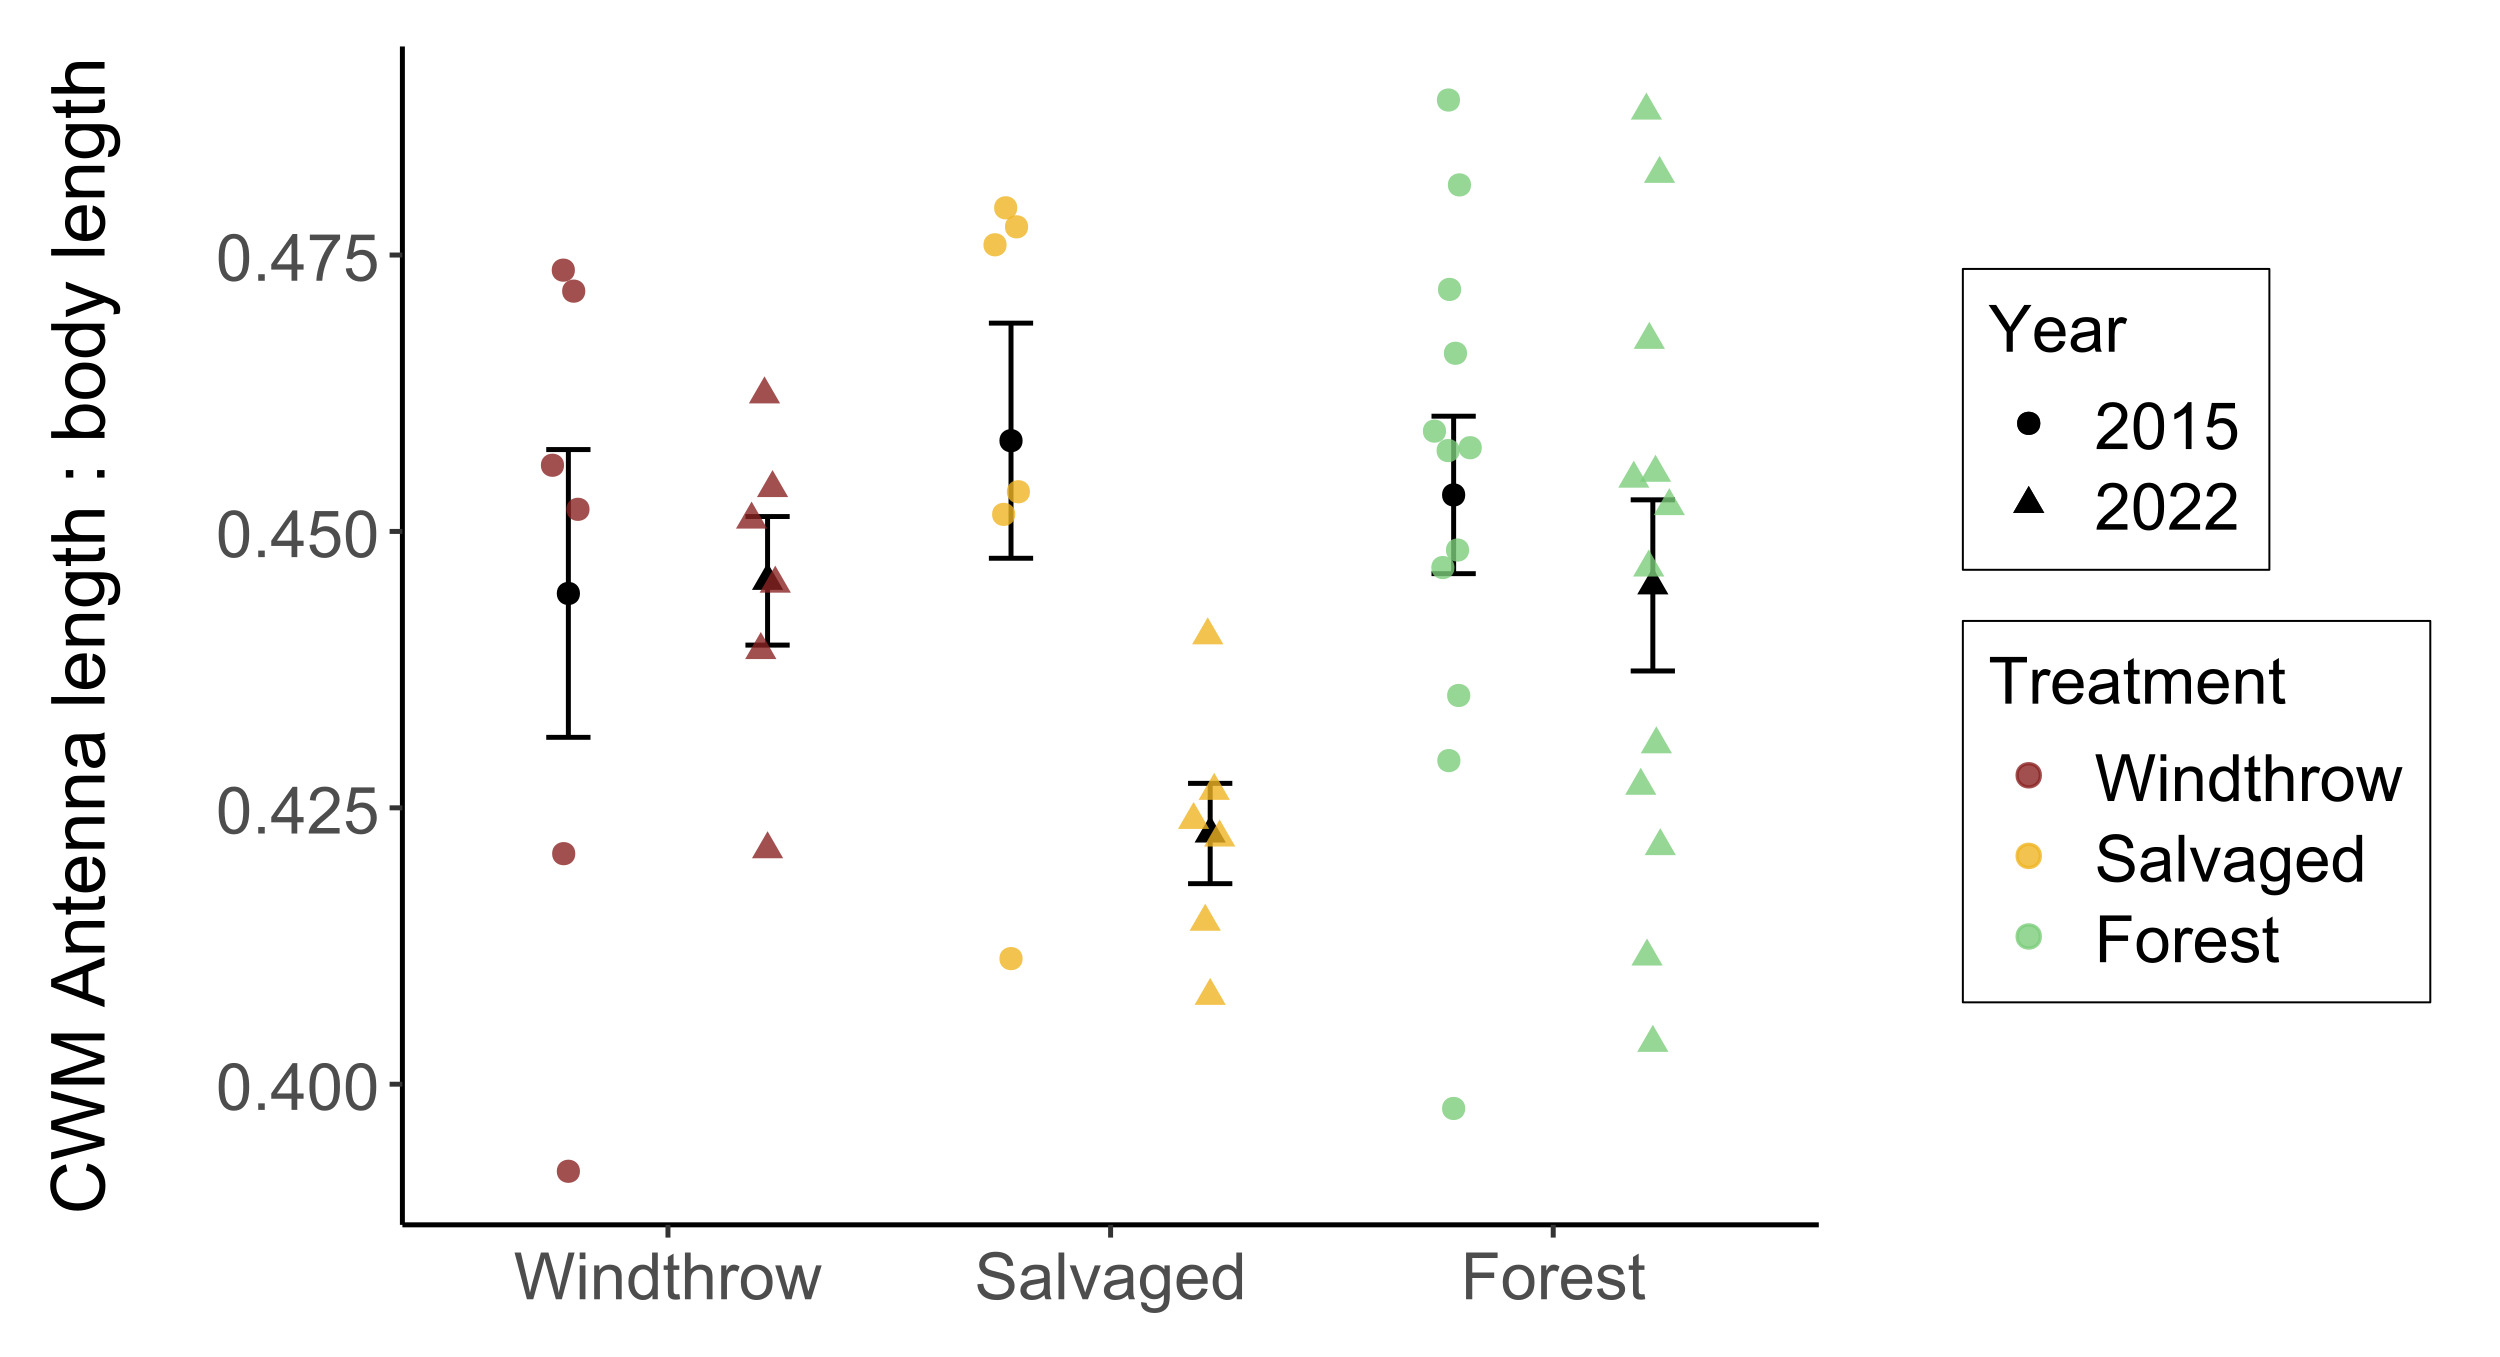 <?xml version="1.0" encoding="UTF-8"?>
<svg xmlns="http://www.w3.org/2000/svg" xmlns:xlink="http://www.w3.org/1999/xlink" width="536" height="291" viewBox="0 0 536 291">
<defs>
<g>
<g id="glyph-0-0">
<path d="M 0.582 -4.941 C 0.582 -6.129 0.703 -7.082 0.945 -7.805 C 1.191 -8.527 1.555 -9.082 2.035 -9.477 C 2.516 -9.867 3.121 -10.062 3.848 -10.062 C 4.387 -10.062 4.859 -9.953 5.266 -9.738 C 5.668 -9.52 6.004 -9.211 6.27 -8.801 C 6.531 -8.395 6.738 -7.898 6.891 -7.312 C 7.039 -6.727 7.117 -5.938 7.117 -4.941 C 7.117 -3.766 6.996 -2.816 6.754 -2.094 C 6.512 -1.371 6.152 -0.816 5.672 -0.422 C 5.191 -0.027 4.582 0.172 3.848 0.172 C 2.883 0.172 2.125 -0.176 1.57 -0.867 C 0.91 -1.703 0.582 -3.059 0.582 -4.941 M 1.844 -4.941 C 1.844 -3.297 2.039 -2.203 2.422 -1.656 C 2.809 -1.113 3.285 -0.84 3.848 -0.84 C 4.414 -0.84 4.891 -1.113 5.273 -1.66 C 5.66 -2.207 5.852 -3.301 5.852 -4.941 C 5.852 -6.594 5.66 -7.688 5.273 -8.23 C 4.891 -8.773 4.41 -9.043 3.836 -9.043 C 3.27 -9.043 2.82 -8.805 2.48 -8.328 C 2.059 -7.715 1.844 -6.586 1.844 -4.941 Z M 1.844 -4.941 "/>
</g>
<g id="glyph-0-1">
<path d="M 1.273 0 L 1.273 -1.402 L 2.672 -1.402 L 2.672 0 Z M 1.273 0 "/>
</g>
<g id="glyph-0-2">
<path d="M 4.523 0 L 4.523 -2.398 L 0.18 -2.398 L 0.18 -3.527 L 4.75 -10.023 L 5.758 -10.023 L 5.758 -3.527 L 7.109 -3.527 L 7.109 -2.398 L 5.758 -2.398 L 5.758 0 L 4.523 0 M 4.523 -3.527 L 4.523 -8.047 L 1.387 -3.527 Z M 4.523 -3.527 "/>
</g>
<g id="glyph-0-3">
<path d="M 7.047 -1.184 L 7.047 0 L 0.422 0 C 0.414 -0.297 0.461 -0.582 0.566 -0.855 C 0.734 -1.305 1.008 -1.75 1.379 -2.188 C 1.75 -2.625 2.285 -3.133 2.988 -3.703 C 4.078 -4.598 4.812 -5.305 5.195 -5.828 C 5.578 -6.348 5.77 -6.844 5.77 -7.309 C 5.77 -7.797 5.594 -8.207 5.246 -8.543 C 4.898 -8.875 4.445 -9.043 3.883 -9.043 C 3.289 -9.043 2.816 -8.867 2.461 -8.512 C 2.105 -8.156 1.926 -7.664 1.922 -7.035 L 0.656 -7.164 C 0.742 -8.109 1.07 -8.828 1.633 -9.32 C 2.199 -9.816 2.957 -10.062 3.91 -10.062 C 4.871 -10.062 5.633 -9.797 6.195 -9.262 C 6.754 -8.73 7.035 -8.07 7.035 -7.281 C 7.035 -6.879 6.953 -6.484 6.789 -6.098 C 6.625 -5.711 6.352 -5.301 5.973 -4.875 C 5.59 -4.445 4.957 -3.859 4.074 -3.109 C 3.336 -2.492 2.863 -2.07 2.652 -1.848 C 2.441 -1.629 2.27 -1.406 2.133 -1.184 Z M 7.047 -1.184 "/>
</g>
<g id="glyph-0-4">
<path d="M 0.582 -2.625 L 1.875 -2.734 C 1.969 -2.105 2.191 -1.633 2.539 -1.316 C 2.887 -1 3.309 -0.84 3.801 -0.84 C 4.395 -0.84 4.895 -1.062 5.305 -1.512 C 5.715 -1.957 5.922 -2.551 5.922 -3.289 C 5.922 -3.988 5.723 -4.543 5.328 -4.949 C 4.934 -5.355 4.418 -5.559 3.781 -5.559 C 3.383 -5.559 3.027 -5.469 2.707 -5.289 C 2.387 -5.109 2.137 -4.875 1.953 -4.586 L 0.801 -4.738 L 1.77 -9.883 L 6.754 -9.883 L 6.754 -8.711 L 2.754 -8.711 L 2.215 -6.016 C 2.816 -6.434 3.449 -6.645 4.109 -6.645 C 4.984 -6.645 5.723 -6.34 6.324 -5.734 C 6.926 -5.129 7.227 -4.352 7.227 -3.398 C 7.227 -2.492 6.961 -1.707 6.434 -1.047 C 5.789 -0.234 4.914 0.172 3.801 0.172 C 2.891 0.172 2.145 -0.086 1.57 -0.594 C 0.992 -1.105 0.664 -1.781 0.582 -2.625 Z M 0.582 -2.625 "/>
</g>
<g id="glyph-0-5">
<path d="M 0.664 -8.711 L 0.664 -9.891 L 7.148 -9.891 L 7.148 -8.934 C 6.512 -8.254 5.879 -7.352 5.254 -6.227 C 4.625 -5.102 4.141 -3.945 3.801 -2.754 C 3.555 -1.918 3.398 -0.996 3.328 0 L 2.062 0 C 2.078 -0.789 2.234 -1.742 2.531 -2.859 C 2.824 -3.973 3.25 -5.051 3.805 -6.086 C 4.359 -7.125 4.945 -8 5.57 -8.711 Z M 0.664 -8.711 "/>
</g>
<g id="glyph-0-6">
<path d="M 2.828 0 L 0.172 -10.023 L 1.531 -10.023 L 3.055 -3.453 C 3.219 -2.766 3.359 -2.082 3.48 -1.402 C 3.734 -2.473 3.887 -3.09 3.93 -3.254 L 5.836 -10.023 L 7.438 -10.023 L 8.875 -4.949 C 9.234 -3.691 9.492 -2.508 9.652 -1.402 C 9.781 -2.035 9.945 -2.762 10.152 -3.582 L 11.723 -10.023 L 13.055 -10.023 L 10.309 0 L 9.031 0 L 6.918 -7.637 C 6.742 -8.273 6.637 -8.664 6.602 -8.812 C 6.5 -8.352 6.402 -7.961 6.309 -7.637 L 4.184 0 Z M 2.828 0 "/>
</g>
<g id="glyph-0-7">
<path d="M 0.93 -8.605 L 0.93 -10.023 L 2.16 -10.023 L 2.16 -8.605 L 0.93 -8.605 M 0.93 0 L 0.93 -7.258 L 2.16 -7.258 L 2.16 0 Z M 0.93 0 "/>
</g>
<g id="glyph-0-8">
<path d="M 0.922 0 L 0.922 -7.258 L 2.031 -7.258 L 2.031 -6.227 C 2.562 -7.023 3.332 -7.422 4.34 -7.422 C 4.777 -7.422 5.18 -7.344 5.547 -7.188 C 5.914 -7.031 6.188 -6.824 6.371 -6.57 C 6.555 -6.312 6.68 -6.012 6.754 -5.66 C 6.801 -5.434 6.82 -5.035 6.82 -4.465 L 6.82 0 L 5.594 0 L 5.594 -4.414 C 5.594 -4.918 5.543 -5.293 5.449 -5.539 C 5.352 -5.789 5.184 -5.988 4.938 -6.137 C 4.695 -6.285 4.41 -6.355 4.082 -6.359 C 3.559 -6.355 3.105 -6.191 2.723 -5.859 C 2.344 -5.527 2.152 -4.895 2.152 -3.965 L 2.152 0 Z M 0.922 0 "/>
</g>
<g id="glyph-0-9">
<path d="M 5.633 0 L 5.633 -0.914 C 5.172 -0.195 4.496 0.164 3.602 0.164 C 3.023 0.164 2.492 0.004 2.008 -0.312 C 1.52 -0.633 1.145 -1.078 0.879 -1.652 C 0.613 -2.223 0.477 -2.879 0.477 -3.625 C 0.477 -4.348 0.598 -5.004 0.84 -5.594 C 1.082 -6.184 1.445 -6.637 1.93 -6.953 C 2.41 -7.266 2.949 -7.422 3.547 -7.422 C 3.984 -7.422 4.375 -7.332 4.719 -7.148 C 5.059 -6.961 5.336 -6.723 5.551 -6.426 L 5.551 -10.023 L 6.773 -10.023 L 6.773 0 L 5.633 0 M 1.742 -3.625 C 1.742 -2.695 1.938 -2 2.332 -1.539 C 2.723 -1.078 3.188 -0.848 3.719 -0.848 C 4.258 -0.848 4.715 -1.066 5.09 -1.508 C 5.465 -1.945 5.652 -2.617 5.652 -3.52 C 5.652 -4.516 5.461 -5.242 5.078 -5.707 C 4.695 -6.172 4.227 -6.406 3.664 -6.406 C 3.117 -6.406 2.66 -6.184 2.293 -5.734 C 1.926 -5.289 1.742 -4.586 1.742 -3.625 Z M 1.742 -3.625 "/>
</g>
<g id="glyph-0-10">
<path d="M 3.609 -1.102 L 3.789 -0.016 C 3.441 0.059 3.133 0.094 2.859 0.094 C 2.41 0.094 2.062 0.023 1.82 -0.117 C 1.57 -0.258 1.398 -0.441 1.297 -0.672 C 1.199 -0.902 1.148 -1.387 1.148 -2.125 L 1.148 -6.305 L 0.246 -6.305 L 0.246 -7.258 L 1.148 -7.258 L 1.148 -9.059 L 2.371 -9.797 L 2.371 -7.258 L 3.609 -7.258 L 3.609 -6.305 L 2.371 -6.305 L 2.371 -2.059 C 2.371 -1.707 2.395 -1.48 2.438 -1.383 C 2.48 -1.281 2.551 -1.199 2.648 -1.141 C 2.746 -1.082 2.887 -1.055 3.07 -1.055 C 3.207 -1.055 3.387 -1.07 3.609 -1.102 Z M 3.609 -1.102 "/>
</g>
<g id="glyph-0-11">
<path d="M 0.922 0 L 0.922 -10.023 L 2.152 -10.023 L 2.152 -6.426 C 2.727 -7.09 3.453 -7.422 4.328 -7.422 C 4.863 -7.422 5.332 -7.316 5.727 -7.105 C 6.125 -6.895 6.41 -6.602 6.578 -6.227 C 6.75 -5.855 6.836 -5.312 6.836 -4.602 L 6.836 0 L 5.605 0 L 5.605 -4.602 C 5.605 -5.215 5.473 -5.664 5.207 -5.945 C 4.938 -6.223 4.562 -6.363 4.074 -6.363 C 3.711 -6.363 3.367 -6.27 3.047 -6.082 C 2.723 -5.891 2.496 -5.637 2.359 -5.312 C 2.223 -4.988 2.152 -4.543 2.152 -3.973 L 2.152 0 Z M 0.922 0 "/>
</g>
<g id="glyph-0-12">
<path d="M 0.91 0 L 0.91 -7.258 L 2.016 -7.258 L 2.016 -6.16 C 2.301 -6.676 2.559 -7.016 2.801 -7.18 C 3.039 -7.344 3.301 -7.422 3.59 -7.422 C 4.004 -7.422 4.426 -7.293 4.852 -7.027 L 4.43 -5.887 C 4.129 -6.062 3.828 -6.152 3.527 -6.152 C 3.258 -6.152 3.016 -6.07 2.805 -5.91 C 2.59 -5.746 2.438 -5.523 2.344 -5.234 C 2.207 -4.797 2.141 -4.32 2.141 -3.801 L 2.141 0 Z M 0.91 0 "/>
</g>
<g id="glyph-0-13">
<path d="M 0.465 -3.629 C 0.465 -4.973 0.84 -5.969 1.586 -6.617 C 2.211 -7.156 2.973 -7.422 3.867 -7.422 C 4.867 -7.422 5.684 -7.098 6.316 -6.441 C 6.949 -5.789 7.266 -4.887 7.266 -3.734 C 7.266 -2.797 7.125 -2.062 6.848 -1.527 C 6.566 -0.992 6.156 -0.578 5.621 -0.281 C 5.086 0.016 4.504 0.164 3.867 0.164 C 2.852 0.164 2.031 -0.16 1.406 -0.812 C 0.777 -1.465 0.465 -2.402 0.465 -3.629 M 1.73 -3.629 C 1.73 -2.699 1.934 -2.004 2.336 -1.543 C 2.742 -1.078 3.254 -0.848 3.867 -0.848 C 4.48 -0.848 4.988 -1.078 5.395 -1.547 C 5.801 -2.008 6 -2.719 6 -3.672 C 6 -4.57 5.797 -5.25 5.391 -5.711 C 4.98 -6.176 4.477 -6.406 3.867 -6.406 C 3.254 -6.406 2.742 -6.176 2.336 -5.715 C 1.934 -5.254 1.73 -4.559 1.73 -3.629 Z M 1.73 -3.629 "/>
</g>
<g id="glyph-0-14">
<path d="M 2.262 0 L 0.039 -7.258 L 1.312 -7.258 L 2.469 -3.07 L 2.898 -1.512 C 2.918 -1.59 3.043 -2.086 3.273 -3.008 L 4.43 -7.258 L 5.695 -7.258 L 6.781 -3.047 L 7.145 -1.66 L 7.562 -3.062 L 8.805 -7.258 L 10 -7.258 L 7.73 0 L 6.453 0 L 5.297 -4.348 L 5.016 -5.586 L 3.547 0 Z M 2.262 0 "/>
</g>
<g id="glyph-0-15">
<path d="M 0.629 -3.219 L 1.879 -3.328 C 1.938 -2.828 2.078 -2.418 2.293 -2.094 C 2.512 -1.773 2.848 -1.516 3.301 -1.316 C 3.758 -1.117 4.27 -1.02 4.84 -1.02 C 5.344 -1.02 5.793 -1.094 6.18 -1.242 C 6.566 -1.395 6.855 -1.602 7.043 -1.863 C 7.234 -2.125 7.328 -2.41 7.328 -2.719 C 7.328 -3.035 7.238 -3.309 7.055 -3.543 C 6.871 -3.777 6.57 -3.977 6.152 -4.137 C 5.883 -4.242 5.289 -4.402 4.367 -4.625 C 3.449 -4.844 2.805 -5.055 2.434 -5.25 C 1.953 -5.5 1.598 -5.812 1.363 -6.184 C 1.129 -6.555 1.012 -6.969 1.012 -7.43 C 1.012 -7.938 1.156 -8.41 1.441 -8.848 C 1.73 -9.289 2.148 -9.621 2.699 -9.852 C 3.25 -10.078 3.863 -10.191 4.539 -10.191 C 5.281 -10.191 5.938 -10.074 6.504 -9.832 C 7.07 -9.594 7.508 -9.242 7.812 -8.777 C 8.117 -8.312 8.281 -7.785 8.305 -7.199 L 7.035 -7.102 C 6.965 -7.734 6.734 -8.215 6.34 -8.539 C 5.945 -8.863 5.363 -9.023 4.594 -9.023 C 3.793 -9.023 3.207 -8.875 2.84 -8.582 C 2.473 -8.289 2.289 -7.934 2.289 -7.52 C 2.289 -7.16 2.422 -6.863 2.68 -6.633 C 2.934 -6.398 3.602 -6.16 4.68 -5.918 C 5.758 -5.672 6.496 -5.461 6.898 -5.277 C 7.48 -5.008 7.91 -4.668 8.188 -4.254 C 8.469 -3.844 8.605 -3.367 8.605 -2.828 C 8.605 -2.297 8.453 -1.793 8.148 -1.324 C 7.844 -0.852 7.406 -0.484 6.832 -0.223 C 6.262 0.039 5.617 0.172 4.902 0.172 C 3.996 0.172 3.234 0.039 2.621 -0.227 C 2.008 -0.488 1.527 -0.887 1.18 -1.418 C 0.832 -1.949 0.648 -2.551 0.629 -3.219 Z M 0.629 -3.219 "/>
</g>
<g id="glyph-0-16">
<path d="M 5.66 -0.895 C 5.203 -0.508 4.766 -0.234 4.344 -0.074 C 3.922 0.086 3.469 0.164 2.988 0.164 C 2.191 0.164 1.578 -0.031 1.148 -0.422 C 0.719 -0.809 0.508 -1.309 0.508 -1.914 C 0.508 -2.27 0.586 -2.594 0.75 -2.887 C 0.91 -3.184 1.121 -3.418 1.383 -3.594 C 1.645 -3.773 1.941 -3.906 2.27 -4 C 2.512 -4.062 2.875 -4.125 3.363 -4.184 C 4.355 -4.301 5.09 -4.445 5.559 -4.609 C 5.562 -4.777 5.562 -4.883 5.562 -4.93 C 5.562 -5.43 5.449 -5.781 5.215 -5.988 C 4.902 -6.266 4.434 -6.406 3.812 -6.406 C 3.234 -6.406 2.809 -6.305 2.531 -6.102 C 2.258 -5.898 2.055 -5.539 1.922 -5.023 L 0.719 -5.188 C 0.828 -5.703 1.008 -6.121 1.258 -6.438 C 1.508 -6.754 1.871 -6.996 2.344 -7.168 C 2.82 -7.34 3.367 -7.422 3.992 -7.422 C 4.613 -7.422 5.117 -7.352 5.504 -7.203 C 5.891 -7.059 6.176 -6.875 6.359 -6.656 C 6.539 -6.434 6.668 -6.156 6.742 -5.816 C 6.781 -5.609 6.801 -5.23 6.801 -4.684 L 6.801 -3.043 C 6.801 -1.898 6.828 -1.176 6.879 -0.871 C 6.934 -0.57 7.035 -0.277 7.191 0 L 5.906 0 C 5.777 -0.254 5.695 -0.555 5.66 -0.895 M 5.559 -3.645 C 5.109 -3.461 4.441 -3.305 3.547 -3.18 C 3.043 -3.105 2.684 -3.023 2.477 -2.934 C 2.266 -2.84 2.102 -2.707 1.988 -2.531 C 1.875 -2.355 1.82 -2.164 1.82 -1.949 C 1.82 -1.621 1.941 -1.348 2.191 -1.129 C 2.438 -0.91 2.805 -0.801 3.281 -0.801 C 3.754 -0.801 4.176 -0.902 4.547 -1.109 C 4.914 -1.316 5.188 -1.602 5.359 -1.961 C 5.492 -2.238 5.559 -2.648 5.559 -3.191 Z M 5.559 -3.645 "/>
</g>
<g id="glyph-0-17">
<path d="M 0.895 0 L 0.895 -10.023 L 2.125 -10.023 L 2.125 0 Z M 0.895 0 "/>
</g>
<g id="glyph-0-18">
<path d="M 2.938 0 L 0.18 -7.258 L 1.477 -7.258 L 3.035 -2.914 C 3.203 -2.441 3.359 -1.953 3.5 -1.449 C 3.609 -1.832 3.762 -2.293 3.957 -2.828 L 5.57 -7.258 L 6.836 -7.258 L 4.086 0 Z M 2.938 0 "/>
</g>
<g id="glyph-0-19">
<path d="M 0.695 0.602 L 1.895 0.781 C 1.945 1.148 2.082 1.418 2.312 1.586 C 2.617 1.812 3.031 1.93 3.562 1.93 C 4.133 1.93 4.57 1.812 4.883 1.586 C 5.191 1.359 5.398 1.039 5.508 0.629 C 5.574 0.379 5.602 -0.148 5.598 -0.949 C 5.062 -0.316 4.391 0 3.59 0 C 2.59 0 1.82 -0.359 1.273 -1.078 C 0.727 -1.801 0.453 -2.664 0.453 -3.672 C 0.453 -4.363 0.578 -5.004 0.828 -5.59 C 1.078 -6.176 1.441 -6.625 1.918 -6.945 C 2.395 -7.266 2.953 -7.422 3.594 -7.422 C 4.453 -7.422 5.16 -7.078 5.715 -6.383 L 5.715 -7.258 L 6.852 -7.258 L 6.852 -0.984 C 6.848 0.145 6.734 0.945 6.504 1.418 C 6.273 1.891 5.91 2.262 5.41 2.535 C 4.91 2.809 4.297 2.945 3.57 2.945 C 2.703 2.945 2.004 2.75 1.469 2.363 C 0.938 1.973 0.68 1.387 0.695 0.602 M 1.715 -3.758 C 1.715 -2.809 1.906 -2.113 2.281 -1.676 C 2.66 -1.238 3.137 -1.02 3.703 -1.02 C 4.27 -1.02 4.742 -1.234 5.125 -1.672 C 5.508 -2.105 5.699 -2.789 5.703 -3.719 C 5.699 -4.609 5.504 -5.277 5.109 -5.727 C 4.715 -6.18 4.242 -6.406 3.684 -6.406 C 3.137 -6.406 2.672 -6.184 2.289 -5.738 C 1.906 -5.293 1.715 -4.633 1.715 -3.758 Z M 1.715 -3.758 "/>
</g>
<g id="glyph-0-20">
<path d="M 5.891 -2.336 L 7.164 -2.18 C 6.965 -1.438 6.594 -0.859 6.051 -0.453 C 5.508 -0.043 4.816 0.164 3.973 0.164 C 2.91 0.164 2.066 -0.164 1.445 -0.816 C 0.824 -1.473 0.512 -2.387 0.512 -3.57 C 0.512 -4.789 0.828 -5.738 1.457 -6.414 C 2.086 -7.086 2.902 -7.422 3.902 -7.422 C 4.875 -7.422 5.668 -7.094 6.281 -6.434 C 6.898 -5.773 7.203 -4.844 7.203 -3.645 C 7.203 -3.57 7.203 -3.461 7.199 -3.316 L 1.785 -3.316 C 1.828 -2.52 2.055 -1.906 2.461 -1.484 C 2.867 -1.059 3.371 -0.848 3.977 -0.848 C 4.43 -0.848 4.816 -0.965 5.133 -1.203 C 5.453 -1.441 5.707 -1.82 5.891 -2.336 M 1.852 -4.328 L 5.906 -4.328 C 5.852 -4.938 5.695 -5.395 5.441 -5.703 C 5.051 -6.176 4.543 -6.414 3.918 -6.414 C 3.352 -6.414 2.875 -6.223 2.492 -5.844 C 2.105 -5.465 1.895 -4.961 1.852 -4.328 Z M 1.852 -4.328 "/>
</g>
<g id="glyph-0-21">
<path d="M 1.148 0 L 1.148 -10.023 L 7.91 -10.023 L 7.91 -8.84 L 2.477 -8.84 L 2.477 -5.734 L 7.18 -5.734 L 7.18 -4.555 L 2.477 -4.555 L 2.477 0 Z M 1.148 0 "/>
</g>
<g id="glyph-0-22">
<path d="M 0.43 -2.168 L 1.648 -2.359 C 1.715 -1.871 1.906 -1.496 2.219 -1.238 C 2.531 -0.977 2.965 -0.848 3.527 -0.848 C 4.094 -0.848 4.512 -0.961 4.785 -1.191 C 5.059 -1.422 5.195 -1.691 5.195 -2.004 C 5.195 -2.281 5.074 -2.5 4.832 -2.66 C 4.664 -2.77 4.246 -2.906 3.574 -3.078 C 2.672 -3.305 2.047 -3.5 1.699 -3.668 C 1.352 -3.832 1.086 -4.062 0.906 -4.359 C 0.727 -4.652 0.637 -4.977 0.637 -5.332 C 0.637 -5.656 0.711 -5.957 0.859 -6.23 C 1.008 -6.508 1.207 -6.734 1.461 -6.918 C 1.656 -7.059 1.914 -7.18 2.246 -7.277 C 2.574 -7.375 2.93 -7.422 3.309 -7.422 C 3.879 -7.422 4.379 -7.344 4.809 -7.18 C 5.238 -7.016 5.559 -6.793 5.762 -6.512 C 5.969 -6.23 6.109 -5.855 6.188 -5.387 L 4.984 -5.223 C 4.93 -5.598 4.77 -5.887 4.508 -6.098 C 4.246 -6.309 3.875 -6.414 3.398 -6.414 C 2.832 -6.414 2.43 -6.32 2.188 -6.133 C 1.945 -5.945 1.824 -5.727 1.824 -5.477 C 1.824 -5.316 1.875 -5.172 1.977 -5.047 C 2.074 -4.914 2.234 -4.805 2.445 -4.719 C 2.57 -4.672 2.934 -4.566 3.535 -4.402 C 4.406 -4.172 5.012 -3.98 5.355 -3.832 C 5.699 -3.684 5.969 -3.469 6.164 -3.188 C 6.363 -2.902 6.461 -2.551 6.461 -2.133 C 6.461 -1.723 6.34 -1.336 6.102 -0.973 C 5.863 -0.613 5.516 -0.332 5.066 -0.133 C 4.613 0.066 4.105 0.164 3.535 0.164 C 2.59 0.164 1.871 -0.031 1.379 -0.422 C 0.883 -0.816 0.566 -1.398 0.43 -2.168 Z M 0.43 -2.168 "/>
</g>
<g id="glyph-0-23">
<path d="M 3.902 0 L 3.902 -4.246 L 0.039 -10.023 L 1.656 -10.023 L 3.629 -7 C 3.996 -6.434 4.336 -5.871 4.648 -5.305 C 4.949 -5.828 5.312 -6.418 5.742 -7.074 L 7.684 -10.023 L 9.227 -10.023 L 5.23 -4.246 L 5.23 0 Z M 3.902 0 "/>
</g>
<g id="glyph-0-24">
<path d="M 5.215 0 L 3.984 0 L 3.984 -7.84 C 3.688 -7.559 3.301 -7.277 2.82 -6.992 C 2.34 -6.711 1.906 -6.5 1.523 -6.359 L 1.523 -7.547 C 2.211 -7.871 2.812 -8.262 3.328 -8.723 C 3.844 -9.184 4.207 -9.629 4.422 -10.062 L 5.215 -10.062 Z M 5.215 0 "/>
</g>
<g id="glyph-0-25">
<path d="M 3.629 0 L 3.629 -8.84 L 0.328 -8.84 L 0.328 -10.023 L 8.273 -10.023 L 8.273 -8.84 L 4.957 -8.84 L 4.957 0 Z M 3.629 0 "/>
</g>
<g id="glyph-0-26">
<path d="M 0.922 0 L 0.922 -7.258 L 2.023 -7.258 L 2.023 -6.242 C 2.25 -6.598 2.555 -6.883 2.934 -7.098 C 3.312 -7.316 3.742 -7.422 4.227 -7.422 C 4.762 -7.422 5.203 -7.312 5.547 -7.09 C 5.891 -6.867 6.133 -6.555 6.273 -6.152 C 6.848 -7 7.598 -7.422 8.516 -7.422 C 9.238 -7.422 9.793 -7.223 10.18 -6.824 C 10.566 -6.426 10.758 -5.812 10.758 -4.984 L 10.758 0 L 9.535 0 L 9.535 -4.574 C 9.535 -5.066 9.496 -5.418 9.418 -5.637 C 9.336 -5.852 9.191 -6.027 8.984 -6.16 C 8.773 -6.293 8.527 -6.355 8.242 -6.359 C 7.734 -6.355 7.309 -6.188 6.973 -5.848 C 6.637 -5.508 6.469 -4.965 6.469 -4.219 L 6.469 0 L 5.234 0 L 5.234 -4.719 C 5.234 -5.262 5.137 -5.672 4.938 -5.945 C 4.734 -6.219 4.406 -6.355 3.953 -6.359 C 3.605 -6.355 3.285 -6.266 2.992 -6.086 C 2.695 -5.902 2.484 -5.637 2.352 -5.285 C 2.219 -4.934 2.152 -4.426 2.152 -3.766 L 2.152 0 Z M 0.922 0 "/>
</g>
<g id="glyph-1-0">
<path d="M -4.016 -9.406 L -3.633 -10.922 C -2.387 -10.605 -1.438 -10.031 -0.785 -9.207 C -0.133 -8.383 0.195 -7.371 0.195 -6.18 C 0.195 -4.945 -0.055 -3.941 -0.559 -3.168 C -1.062 -2.395 -1.789 -1.805 -2.742 -1.402 C -3.695 -1 -4.719 -0.797 -5.812 -0.797 C -7.004 -0.797 -8.047 -1.023 -8.934 -1.48 C -9.82 -1.938 -10.496 -2.586 -10.957 -3.426 C -11.418 -4.266 -11.648 -5.191 -11.648 -6.203 C -11.648 -7.348 -11.355 -8.312 -10.773 -9.094 C -10.191 -9.875 -9.371 -10.418 -8.312 -10.727 L -7.961 -9.234 C -8.793 -8.969 -9.402 -8.582 -9.781 -8.078 C -10.16 -7.574 -10.352 -6.938 -10.352 -6.172 C -10.352 -5.293 -10.141 -4.555 -9.719 -3.965 C -9.297 -3.375 -8.73 -2.957 -8.02 -2.719 C -7.309 -2.48 -6.574 -2.359 -5.82 -2.359 C -4.848 -2.359 -3.996 -2.5 -3.27 -2.785 C -2.543 -3.07 -2 -3.512 -1.641 -4.109 C -1.281 -4.707 -1.102 -5.355 -1.102 -6.055 C -1.102 -6.902 -1.348 -7.621 -1.836 -8.211 C -2.324 -8.801 -3.051 -9.199 -4.016 -9.406 Z M -4.016 -9.406 "/>
</g>
<g id="glyph-1-1">
<path d="M 0 -3.234 L -11.453 -0.195 L -11.453 -1.75 L -3.945 -3.492 C -3.16 -3.68 -2.379 -3.84 -1.602 -3.977 C -2.824 -4.27 -3.531 -4.441 -3.719 -4.492 L -11.453 -6.672 L -11.453 -8.5 L -5.656 -10.141 C -4.219 -10.551 -2.867 -10.848 -1.602 -11.031 C -2.324 -11.176 -3.156 -11.367 -4.094 -11.602 L -11.453 -13.398 L -11.453 -14.922 L 0 -11.781 L 0 -10.32 L -8.727 -7.906 C -9.457 -7.703 -9.902 -7.582 -10.07 -7.547 C -9.543 -7.426 -9.098 -7.316 -8.727 -7.211 L 0 -4.781 Z M 0 -3.234 "/>
</g>
<g id="glyph-1-2">
<path d="M 0 -1.188 L -11.453 -1.188 L -11.453 -3.469 L -3.344 -6.18 C -2.59 -6.43 -2.023 -6.613 -1.648 -6.727 C -2.066 -6.855 -2.676 -7.059 -3.484 -7.336 L -11.453 -10.078 L -11.453 -12.117 L 0 -12.117 L 0 -10.656 L -9.586 -10.656 L 0 -7.328 L 0 -5.961 L -9.75 -2.648 L 0 -2.648 Z M 0 -1.188 "/>
</g>
<g id="glyph-1-3">
</g>
<g id="glyph-1-4">
<path d="M 0 0.023 L -11.453 -4.375 L -11.453 -6.008 L 0 -10.695 L 0 -8.969 L -3.469 -7.633 L -3.469 -2.844 L 0 -1.586 L 0 0.023 M -4.703 -3.281 L -4.703 -7.164 L -7.875 -5.969 C -8.84 -5.605 -9.629 -5.332 -10.25 -5.156 C -9.516 -5.012 -8.785 -4.805 -8.062 -4.539 Z M -4.703 -3.281 "/>
</g>
<g id="glyph-1-5">
<path d="M 0 -1.055 L -8.297 -1.055 L -8.297 -2.32 L -7.117 -2.32 C -8.027 -2.93 -8.484 -3.809 -8.484 -4.961 C -8.484 -5.461 -8.395 -5.922 -8.215 -6.34 C -8.035 -6.758 -7.801 -7.074 -7.508 -7.281 C -7.215 -7.488 -6.871 -7.637 -6.469 -7.719 C -6.207 -7.77 -5.754 -7.797 -5.102 -7.797 L 0 -7.797 L 0 -6.391 L -5.047 -6.391 C -5.621 -6.391 -6.047 -6.336 -6.332 -6.227 C -6.617 -6.117 -6.844 -5.922 -7.012 -5.645 C -7.18 -5.367 -7.266 -5.039 -7.266 -4.664 C -7.266 -4.066 -7.074 -3.547 -6.695 -3.113 C -6.316 -2.68 -5.594 -2.461 -4.531 -2.461 L 0 -2.461 Z M 0 -1.055 "/>
</g>
<g id="glyph-1-6">
<path d="M -1.258 -4.125 L -0.016 -4.328 C 0.066 -3.934 0.109 -3.578 0.109 -3.266 C 0.109 -2.754 0.027 -2.359 -0.133 -2.078 C -0.293 -1.797 -0.508 -1.598 -0.77 -1.484 C -1.031 -1.371 -1.586 -1.312 -2.43 -1.312 L -7.203 -1.312 L -7.203 -0.281 L -8.297 -0.281 L -8.297 -1.312 L -10.352 -1.312 L -11.195 -2.711 L -8.297 -2.711 L -8.297 -4.125 L -7.203 -4.125 L -7.203 -2.711 L -2.352 -2.711 C -1.949 -2.711 -1.691 -2.734 -1.578 -2.785 C -1.465 -2.836 -1.371 -2.914 -1.305 -3.027 C -1.238 -3.141 -1.203 -3.301 -1.203 -3.508 C -1.203 -3.664 -1.223 -3.871 -1.258 -4.125 Z M -1.258 -4.125 "/>
</g>
<g id="glyph-1-7">
<path d="M -2.672 -6.734 L -2.492 -8.188 C -1.645 -7.957 -0.984 -7.535 -0.516 -6.914 C -0.047 -6.293 0.188 -5.504 0.188 -4.539 C 0.188 -3.324 -0.188 -2.363 -0.934 -1.652 C -1.68 -0.941 -2.73 -0.586 -4.078 -0.586 C -5.473 -0.586 -6.559 -0.945 -7.328 -1.664 C -8.098 -2.383 -8.484 -3.316 -8.484 -4.461 C -8.484 -5.57 -8.105 -6.477 -7.352 -7.18 C -6.598 -7.883 -5.535 -8.234 -4.164 -8.234 C -4.082 -8.234 -3.957 -8.23 -3.789 -8.227 L -3.789 -2.039 C -2.879 -2.09 -2.18 -2.348 -1.695 -2.812 C -1.211 -3.277 -0.969 -3.855 -0.969 -4.547 C -0.969 -5.062 -1.105 -5.504 -1.375 -5.867 C -1.645 -6.23 -2.078 -6.52 -2.672 -6.734 M -4.945 -2.117 L -4.945 -6.75 C -5.645 -6.688 -6.168 -6.512 -6.516 -6.219 C -7.059 -5.77 -7.328 -5.191 -7.328 -4.477 C -7.328 -3.832 -7.113 -3.289 -6.68 -2.848 C -6.246 -2.406 -5.668 -2.164 -4.945 -2.117 Z M -4.945 -2.117 "/>
</g>
<g id="glyph-1-8">
<path d="M -1.023 -6.469 C -0.582 -5.949 -0.27 -5.445 -0.086 -4.965 C 0.098 -4.484 0.188 -3.965 0.188 -3.414 C 0.188 -2.504 -0.035 -1.801 -0.48 -1.312 C -0.926 -0.824 -1.496 -0.578 -2.188 -0.578 C -2.594 -0.578 -2.965 -0.672 -3.301 -0.855 C -3.637 -1.039 -3.906 -1.281 -4.109 -1.582 C -4.312 -1.883 -4.465 -2.219 -4.57 -2.594 C -4.645 -2.871 -4.715 -3.285 -4.781 -3.844 C -4.918 -4.98 -5.078 -5.816 -5.266 -6.352 C -5.457 -6.355 -5.582 -6.359 -5.633 -6.359 C -6.207 -6.359 -6.609 -6.227 -6.844 -5.961 C -7.16 -5.602 -7.32 -5.066 -7.32 -4.359 C -7.32 -3.699 -7.203 -3.211 -6.973 -2.895 C -6.742 -2.578 -6.332 -2.348 -5.742 -2.195 L -5.93 -0.82 C -6.52 -0.945 -6.992 -1.152 -7.355 -1.438 C -7.719 -1.723 -7.996 -2.137 -8.191 -2.68 C -8.387 -3.223 -8.484 -3.848 -8.484 -4.562 C -8.484 -5.27 -8.402 -5.848 -8.234 -6.289 C -8.066 -6.73 -7.859 -7.059 -7.605 -7.266 C -7.352 -7.473 -7.035 -7.621 -6.648 -7.703 C -6.41 -7.75 -5.977 -7.773 -5.352 -7.773 L -3.477 -7.773 C -2.168 -7.773 -1.344 -7.805 -0.996 -7.863 C -0.648 -7.922 -0.316 -8.043 0 -8.219 L 0 -6.75 C -0.293 -6.605 -0.633 -6.512 -1.023 -6.469 M -4.164 -6.352 C -3.957 -5.84 -3.777 -5.074 -3.633 -4.055 C -3.551 -3.477 -3.457 -3.066 -3.352 -2.828 C -3.246 -2.59 -3.094 -2.402 -2.895 -2.273 C -2.695 -2.145 -2.473 -2.078 -2.227 -2.078 C -1.852 -2.078 -1.539 -2.219 -1.289 -2.504 C -1.039 -2.789 -0.914 -3.203 -0.914 -3.75 C -0.914 -4.293 -1.031 -4.773 -1.27 -5.195 C -1.508 -5.617 -1.832 -5.926 -2.242 -6.125 C -2.559 -6.277 -3.027 -6.352 -3.648 -6.352 Z M -4.164 -6.352 "/>
</g>
<g id="glyph-1-9">
<path d="M 0 -1.023 L -11.453 -1.023 L -11.453 -2.43 L 0 -2.43 Z M 0 -1.023 "/>
</g>
<g id="glyph-1-10">
<path d="M 0.688 -0.797 L 0.891 -2.164 C 1.312 -2.223 1.621 -2.379 1.812 -2.641 C 2.074 -2.988 2.203 -3.465 2.203 -4.07 C 2.203 -4.723 2.074 -5.223 1.812 -5.578 C 1.551 -5.934 1.188 -6.172 0.719 -6.297 C 0.434 -6.371 -0.168 -6.402 -1.086 -6.398 C -0.363 -5.785 0 -5.02 0 -4.102 C 0 -2.961 -0.41 -2.078 -1.234 -1.453 C -2.059 -0.828 -3.043 -0.516 -4.195 -0.516 C -4.988 -0.516 -5.719 -0.66 -6.387 -0.945 C -7.055 -1.23 -7.574 -1.648 -7.938 -2.191 C -8.301 -2.734 -8.484 -3.375 -8.484 -4.109 C -8.484 -5.09 -8.09 -5.895 -7.297 -6.531 L -8.297 -6.531 L -8.297 -7.828 L -1.125 -7.828 C 0.168 -7.828 1.082 -7.695 1.621 -7.434 C 2.16 -7.172 2.586 -6.754 2.898 -6.184 C 3.211 -5.613 3.367 -4.91 3.367 -4.078 C 3.367 -3.09 3.145 -2.289 2.699 -1.68 C 2.254 -1.07 1.582 -0.777 0.688 -0.797 M -4.297 -1.961 C -3.207 -1.961 -2.414 -2.176 -1.914 -2.609 C -1.414 -3.043 -1.164 -3.582 -1.164 -4.234 C -1.164 -4.879 -1.414 -5.422 -1.91 -5.859 C -2.406 -6.297 -3.188 -6.516 -4.25 -6.516 C -5.266 -6.516 -6.031 -6.289 -6.547 -5.84 C -7.062 -5.391 -7.32 -4.848 -7.32 -4.211 C -7.32 -3.586 -7.066 -3.055 -6.559 -2.617 C -6.051 -2.18 -5.297 -1.961 -4.297 -1.961 Z M -4.297 -1.961 "/>
</g>
<g id="glyph-1-11">
<path d="M 0 -1.055 L -11.453 -1.055 L -11.453 -2.461 L -7.344 -2.461 C -8.105 -3.117 -8.484 -3.945 -8.484 -4.945 C -8.484 -5.559 -8.363 -6.094 -8.121 -6.547 C -7.879 -7 -7.543 -7.324 -7.117 -7.52 C -6.691 -7.715 -6.07 -7.812 -5.258 -7.812 L 0 -7.812 L 0 -6.406 L -5.258 -6.406 C -5.961 -6.406 -6.473 -6.254 -6.793 -5.949 C -7.113 -5.645 -7.273 -5.215 -7.273 -4.656 C -7.273 -4.238 -7.164 -3.848 -6.949 -3.48 C -6.734 -3.113 -6.441 -2.852 -6.07 -2.695 C -5.699 -2.539 -5.191 -2.461 -4.539 -2.461 L 0 -2.461 Z M 0 -1.055 "/>
</g>
<g id="glyph-1-12">
<path d="M -6.695 -1.445 L -8.297 -1.445 L -8.297 -3.047 L -6.695 -3.047 L -6.695 -1.445 M 0 -1.445 L -1.602 -1.445 L -1.602 -3.047 L 0 -3.047 Z M 0 -1.445 "/>
</g>
<g id="glyph-1-13">
<path d="M 0 -2.352 L 0 -1.047 L -11.453 -1.047 L -11.453 -2.453 L -7.367 -2.453 C -8.113 -3.047 -8.484 -3.805 -8.484 -4.727 C -8.484 -5.238 -8.383 -5.719 -8.176 -6.176 C -7.969 -6.633 -7.68 -7.008 -7.309 -7.301 C -6.938 -7.594 -6.488 -7.824 -5.961 -7.992 C -5.434 -8.16 -4.871 -8.242 -4.273 -8.242 C -2.852 -8.242 -1.754 -7.891 -0.977 -7.188 C -0.199 -6.484 0.188 -5.641 0.188 -4.656 C 0.188 -3.676 -0.223 -2.91 -1.039 -2.352 L 0 -2.352 M -4.211 -2.336 C -3.215 -2.336 -2.496 -2.473 -2.055 -2.742 C -1.332 -3.184 -0.969 -3.785 -0.969 -4.539 C -0.969 -5.152 -1.234 -5.684 -1.77 -6.133 C -2.305 -6.582 -3.098 -6.805 -4.156 -6.805 C -5.238 -6.805 -6.039 -6.59 -6.555 -6.16 C -7.07 -5.73 -7.328 -5.211 -7.328 -4.602 C -7.328 -3.988 -7.062 -3.457 -6.527 -3.008 C -5.992 -2.559 -5.223 -2.336 -4.211 -2.336 Z M -4.211 -2.336 "/>
</g>
<g id="glyph-1-14">
<path d="M -4.148 -0.531 C -5.684 -0.531 -6.824 -0.957 -7.562 -1.812 C -8.176 -2.527 -8.484 -3.395 -8.484 -4.422 C -8.484 -5.562 -8.109 -6.496 -7.363 -7.219 C -6.617 -7.941 -5.582 -8.305 -4.266 -8.305 C -3.199 -8.305 -2.359 -8.145 -1.746 -7.824 C -1.133 -7.504 -0.66 -7.039 -0.32 -6.426 C 0.02 -5.812 0.188 -5.145 0.188 -4.422 C 0.188 -3.262 -0.184 -2.32 -0.93 -1.605 C -1.676 -0.891 -2.746 -0.531 -4.148 -0.531 M -4.148 -1.977 C -3.086 -1.977 -2.289 -2.207 -1.762 -2.672 C -1.234 -3.137 -0.969 -3.719 -0.969 -4.422 C -0.969 -5.121 -1.234 -5.699 -1.766 -6.164 C -2.297 -6.629 -3.105 -6.859 -4.195 -6.859 C -5.223 -6.859 -6 -6.625 -6.527 -6.16 C -7.055 -5.695 -7.32 -5.113 -7.32 -4.422 C -7.32 -3.719 -7.059 -3.137 -6.531 -2.672 C -6.004 -2.207 -5.211 -1.977 -4.148 -1.977 Z M -4.148 -1.977 "/>
</g>
<g id="glyph-1-15">
<path d="M 0 -6.438 L -1.047 -6.438 C -0.223 -5.91 0.188 -5.137 0.188 -4.117 C 0.188 -3.457 0.004 -2.848 -0.359 -2.293 C -0.723 -1.738 -1.234 -1.309 -1.887 -1.004 C -2.539 -0.699 -3.293 -0.547 -4.141 -0.547 C -4.969 -0.547 -5.719 -0.684 -6.395 -0.961 C -7.07 -1.238 -7.586 -1.652 -7.945 -2.203 C -8.305 -2.754 -8.484 -3.371 -8.484 -4.055 C -8.484 -4.555 -8.379 -5 -8.168 -5.391 C -7.957 -5.781 -7.684 -6.098 -7.344 -6.344 L -11.453 -6.344 L -11.453 -7.742 L 0 -7.742 L 0 -6.438 M -4.141 -1.992 C -3.078 -1.992 -2.285 -2.215 -1.758 -2.664 C -1.23 -3.113 -0.969 -3.641 -0.969 -4.25 C -0.969 -4.863 -1.219 -5.387 -1.723 -5.816 C -2.227 -6.246 -2.992 -6.461 -4.023 -6.461 C -5.16 -6.461 -5.992 -6.242 -6.523 -5.805 C -7.055 -5.367 -7.32 -4.828 -7.32 -4.188 C -7.32 -3.562 -7.066 -3.039 -6.555 -2.621 C -6.043 -2.203 -5.238 -1.992 -4.141 -1.992 Z M -4.141 -1.992 "/>
</g>
<g id="glyph-1-16">
<path d="M 3.195 -0.992 L 1.875 -0.836 C 1.957 -1.145 2 -1.41 2 -1.641 C 2 -1.953 1.949 -2.203 1.844 -2.391 C 1.738 -2.578 1.594 -2.73 1.406 -2.852 C 1.266 -2.941 0.918 -3.082 0.359 -3.281 C 0.281 -3.309 0.168 -3.348 0.016 -3.406 L -8.297 -0.258 L -8.297 -1.773 L -3.492 -3.5 C -2.883 -3.723 -2.242 -3.926 -1.57 -4.102 C -2.215 -4.262 -2.848 -4.457 -3.461 -4.68 L -8.297 -6.453 L -8.297 -7.859 L 0.141 -4.703 C 1.051 -4.363 1.68 -4.102 2.023 -3.914 C 2.488 -3.664 2.828 -3.379 3.043 -3.055 C 3.258 -2.73 3.367 -2.348 3.367 -1.898 C 3.367 -1.629 3.309 -1.324 3.195 -0.992 Z M 3.195 -0.992 "/>
</g>
</g>
<clipPath id="clip-0">
<path clip-rule="nonzero" d="M 86.273 9.961 L 389.953 9.961 L 389.953 262.605 L 86.273 262.605 Z M 86.273 9.961 "/>
</clipPath>
</defs>
<rect x="-53.6" y="-29.1" width="643.2" height="349.2" fill="rgb(100%, 100%, 100%)" fill-opacity="1"/>
<rect x="-53.6" y="-29.1" width="643.2" height="349.2" fill="rgb(100%, 100%, 100%)" fill-opacity="1"/>
<path fill="none" stroke-width="1.067" stroke-linecap="round" stroke-linejoin="round" stroke="rgb(100%, 100%, 100%)" stroke-opacity="1" stroke-miterlimit="10" d="M 0 291 L 536 291 L 536 0 L 0 0 Z M 0 291 "/>
<g clip-path="url(#clip-0)">
<path fill-rule="nonzero" fill="rgb(100%, 100%, 100%)" fill-opacity="1" d="M 86.273 262.605 L 389.953 262.605 L 389.953 9.961 L 86.273 9.961 Z M 86.273 262.605 "/>
</g>
<path fill-rule="nonzero" fill="rgb(0%, 0%, 0%)" fill-opacity="1" d="M 124.348 127.238 C 124.348 130.555 119.371 130.555 119.371 127.238 C 119.371 123.922 124.348 123.922 124.348 127.238 "/>
<path fill-rule="nonzero" fill="rgb(0%, 0%, 0%)" fill-opacity="1" d="M 219.25 94.484 C 219.25 97.801 214.273 97.801 214.273 94.484 C 214.273 91.168 219.25 91.168 219.25 94.484 "/>
<path fill-rule="nonzero" fill="rgb(0%, 0%, 0%)" fill-opacity="1" d="M 314.148 106.113 C 314.148 109.43 309.172 109.43 309.172 106.113 C 309.172 102.797 314.148 102.797 314.148 106.113 "/>
<path fill-rule="nonzero" fill="rgb(0%, 0%, 0%)" fill-opacity="1" d="M 164.566 120.66 L 167.918 126.465 L 161.215 126.465 Z M 164.566 120.66 "/>
<path fill-rule="nonzero" fill="rgb(0%, 0%, 0%)" fill-opacity="1" d="M 259.465 174.84 L 262.816 180.641 L 256.113 180.641 Z M 259.465 174.84 "/>
<path fill-rule="nonzero" fill="rgb(0%, 0%, 0%)" fill-opacity="1" d="M 354.367 121.641 L 357.719 127.445 L 351.016 127.445 Z M 354.367 121.641 "/>
<path fill="none" stroke-width="1.067" stroke-linecap="butt" stroke-linejoin="round" stroke="rgb(0%, 0%, 0%)" stroke-opacity="1" stroke-miterlimit="10" d="M 117.113 96.391 L 126.605 96.391 "/>
<path fill="none" stroke-width="1.067" stroke-linecap="butt" stroke-linejoin="round" stroke="rgb(0%, 0%, 0%)" stroke-opacity="1" stroke-miterlimit="10" d="M 121.859 96.391 L 121.859 158.086 "/>
<path fill="none" stroke-width="1.067" stroke-linecap="butt" stroke-linejoin="round" stroke="rgb(0%, 0%, 0%)" stroke-opacity="1" stroke-miterlimit="10" d="M 117.113 158.086 L 126.605 158.086 "/>
<path fill="none" stroke-width="1.067" stroke-linecap="butt" stroke-linejoin="round" stroke="rgb(0%, 0%, 0%)" stroke-opacity="1" stroke-miterlimit="10" d="M 212.016 69.281 L 221.504 69.281 "/>
<path fill="none" stroke-width="1.067" stroke-linecap="butt" stroke-linejoin="round" stroke="rgb(0%, 0%, 0%)" stroke-opacity="1" stroke-miterlimit="10" d="M 216.762 69.281 L 216.762 119.691 "/>
<path fill="none" stroke-width="1.067" stroke-linecap="butt" stroke-linejoin="round" stroke="rgb(0%, 0%, 0%)" stroke-opacity="1" stroke-miterlimit="10" d="M 212.016 119.691 L 221.504 119.691 "/>
<path fill="none" stroke-width="1.067" stroke-linecap="butt" stroke-linejoin="round" stroke="rgb(0%, 0%, 0%)" stroke-opacity="1" stroke-miterlimit="10" d="M 306.914 89.234 L 316.406 89.234 "/>
<path fill="none" stroke-width="1.067" stroke-linecap="butt" stroke-linejoin="round" stroke="rgb(0%, 0%, 0%)" stroke-opacity="1" stroke-miterlimit="10" d="M 311.66 89.234 L 311.66 122.992 "/>
<path fill="none" stroke-width="1.067" stroke-linecap="butt" stroke-linejoin="round" stroke="rgb(0%, 0%, 0%)" stroke-opacity="1" stroke-miterlimit="10" d="M 306.914 122.992 L 316.406 122.992 "/>
<path fill="none" stroke-width="1.067" stroke-linecap="butt" stroke-linejoin="round" stroke="rgb(0%, 0%, 0%)" stroke-opacity="1" stroke-miterlimit="10" d="M 159.82 110.746 L 169.309 110.746 "/>
<path fill="none" stroke-width="1.067" stroke-linecap="butt" stroke-linejoin="round" stroke="rgb(0%, 0%, 0%)" stroke-opacity="1" stroke-miterlimit="10" d="M 164.566 110.746 L 164.566 138.312 "/>
<path fill="none" stroke-width="1.067" stroke-linecap="butt" stroke-linejoin="round" stroke="rgb(0%, 0%, 0%)" stroke-opacity="1" stroke-miterlimit="10" d="M 159.82 138.312 L 169.309 138.312 "/>
<path fill="none" stroke-width="1.067" stroke-linecap="butt" stroke-linejoin="round" stroke="rgb(0%, 0%, 0%)" stroke-opacity="1" stroke-miterlimit="10" d="M 254.719 167.957 L 264.211 167.957 "/>
<path fill="none" stroke-width="1.067" stroke-linecap="butt" stroke-linejoin="round" stroke="rgb(0%, 0%, 0%)" stroke-opacity="1" stroke-miterlimit="10" d="M 259.465 167.957 L 259.465 189.457 "/>
<path fill="none" stroke-width="1.067" stroke-linecap="butt" stroke-linejoin="round" stroke="rgb(0%, 0%, 0%)" stroke-opacity="1" stroke-miterlimit="10" d="M 254.719 189.457 L 264.211 189.457 "/>
<path fill="none" stroke-width="1.067" stroke-linecap="butt" stroke-linejoin="round" stroke="rgb(0%, 0%, 0%)" stroke-opacity="1" stroke-miterlimit="10" d="M 349.621 107.168 L 359.109 107.168 "/>
<path fill="none" stroke-width="1.067" stroke-linecap="butt" stroke-linejoin="round" stroke="rgb(0%, 0%, 0%)" stroke-opacity="1" stroke-miterlimit="10" d="M 354.367 107.168 L 354.367 143.852 "/>
<path fill="none" stroke-width="1.067" stroke-linecap="butt" stroke-linejoin="round" stroke="rgb(0%, 0%, 0%)" stroke-opacity="1" stroke-miterlimit="10" d="M 349.621 143.852 L 359.109 143.852 "/>
<path fill-rule="nonzero" fill="rgb(48.627%, 80.392%, 48.627%)" fill-opacity="0.8" d="M 314.148 237.652 C 314.148 240.973 309.172 240.973 309.172 237.652 C 309.172 234.336 314.148 234.336 314.148 237.652 "/>
<path fill-rule="nonzero" fill="rgb(93.333%, 70.588%, 13.333%)" fill-opacity="0.8" d="M 217.672 110.281 C 217.672 113.598 212.695 113.598 212.695 110.281 C 212.695 106.965 217.672 106.965 217.672 110.281 "/>
<path fill-rule="nonzero" fill="rgb(54.51%, 13.725%, 13.725%)" fill-opacity="0.8" d="M 124.348 251.121 C 124.348 254.441 119.371 254.441 119.371 251.121 C 119.371 247.805 124.348 247.805 124.348 251.121 "/>
<path fill-rule="nonzero" fill="rgb(48.627%, 80.392%, 48.627%)" fill-opacity="0.8" d="M 312.969 96.602 C 312.969 99.922 307.992 99.922 307.992 96.602 C 307.992 93.285 312.969 93.285 312.969 96.602 "/>
<path fill-rule="nonzero" fill="rgb(48.627%, 80.392%, 48.627%)" fill-opacity="0.8" d="M 313.125 163.07 C 313.125 166.391 308.148 166.391 308.148 163.07 C 308.148 159.754 313.125 159.754 313.125 163.07 "/>
<path fill-rule="nonzero" fill="rgb(93.333%, 70.588%, 13.333%)" fill-opacity="0.8" d="M 215.82 52.484 C 215.82 55.801 210.844 55.801 210.844 52.484 C 210.844 49.168 215.82 49.168 215.82 52.484 "/>
<path fill-rule="nonzero" fill="rgb(54.51%, 13.725%, 13.725%)" fill-opacity="0.8" d="M 120.938 99.75 C 120.938 103.066 115.961 103.066 115.961 99.75 C 115.961 96.434 120.938 96.434 120.938 99.75 "/>
<path fill-rule="nonzero" fill="rgb(48.627%, 80.392%, 48.627%)" fill-opacity="0.8" d="M 314.98 117.93 C 314.98 121.25 310.004 121.25 310.004 117.93 C 310.004 114.613 314.98 114.613 314.98 117.93 "/>
<path fill-rule="nonzero" fill="rgb(93.333%, 70.588%, 13.333%)" fill-opacity="0.8" d="M 219.25 205.523 C 219.25 208.84 214.273 208.84 214.273 205.523 C 214.273 202.207 219.25 202.207 219.25 205.523 "/>
<path fill-rule="nonzero" fill="rgb(48.627%, 80.392%, 48.627%)" fill-opacity="0.8" d="M 315.395 39.645 C 315.395 42.961 310.418 42.961 310.418 39.645 C 310.418 36.324 315.395 36.324 315.395 39.645 "/>
<path fill-rule="nonzero" fill="rgb(54.51%, 13.725%, 13.725%)" fill-opacity="0.8" d="M 125.492 62.418 C 125.492 65.738 120.516 65.738 120.516 62.418 C 120.516 59.102 125.492 59.102 125.492 62.418 "/>
<path fill-rule="nonzero" fill="rgb(48.627%, 80.392%, 48.627%)" fill-opacity="0.8" d="M 313.27 62.055 C 313.27 65.371 308.293 65.371 308.293 62.055 C 308.293 58.734 313.27 58.734 313.27 62.055 "/>
<path fill-rule="nonzero" fill="rgb(93.333%, 70.588%, 13.333%)" fill-opacity="0.8" d="M 220.434 48.633 C 220.434 51.949 215.457 51.949 215.457 48.633 C 215.457 45.312 220.434 45.312 220.434 48.633 "/>
<path fill-rule="nonzero" fill="rgb(48.627%, 80.392%, 48.627%)" fill-opacity="0.8" d="M 315.23 149.109 C 315.23 152.426 310.254 152.426 310.254 149.109 C 310.254 145.793 315.23 145.793 315.23 149.109 "/>
<path fill-rule="nonzero" fill="rgb(54.51%, 13.725%, 13.725%)" fill-opacity="0.8" d="M 123.348 183.023 C 123.348 186.344 118.371 186.344 118.371 183.023 C 118.371 179.707 123.348 179.707 123.348 183.023 "/>
<path fill-rule="nonzero" fill="rgb(48.627%, 80.392%, 48.627%)" fill-opacity="0.8" d="M 310.039 92.434 C 310.039 95.75 305.062 95.75 305.062 92.434 C 305.062 89.117 310.039 89.117 310.039 92.434 "/>
<path fill-rule="nonzero" fill="rgb(93.333%, 70.588%, 13.333%)" fill-opacity="0.8" d="M 218.109 44.559 C 218.109 47.875 213.133 47.875 213.133 44.559 C 213.133 41.238 218.109 41.238 218.109 44.559 "/>
<path fill-rule="nonzero" fill="rgb(48.627%, 80.392%, 48.627%)" fill-opacity="0.8" d="M 314.539 75.742 C 314.539 79.059 309.562 79.059 309.562 75.742 C 309.562 72.426 314.539 72.426 314.539 75.742 "/>
<path fill-rule="nonzero" fill="rgb(54.51%, 13.725%, 13.725%)" fill-opacity="0.8" d="M 123.262 57.918 C 123.262 61.238 118.285 61.238 118.285 57.918 C 118.285 54.602 123.262 54.602 123.262 57.918 "/>
<path fill-rule="nonzero" fill="rgb(48.627%, 80.392%, 48.627%)" fill-opacity="0.8" d="M 311.844 121.684 C 311.844 125 306.867 125 306.867 121.684 C 306.867 118.367 311.844 118.367 311.844 121.684 "/>
<path fill-rule="nonzero" fill="rgb(93.333%, 70.588%, 13.333%)" fill-opacity="0.8" d="M 220.828 105.43 C 220.828 108.75 215.852 108.75 215.852 105.43 C 215.852 102.113 220.828 102.113 220.828 105.43 "/>
<path fill-rule="nonzero" fill="rgb(48.627%, 80.392%, 48.627%)" fill-opacity="0.8" d="M 313.035 21.445 C 313.035 24.766 308.059 24.766 308.059 21.445 C 308.059 18.129 313.035 18.129 313.035 21.445 "/>
<path fill-rule="nonzero" fill="rgb(54.51%, 13.725%, 13.725%)" fill-opacity="0.8" d="M 126.402 109.195 C 126.402 112.516 121.426 112.516 121.426 109.195 C 121.426 105.879 126.402 105.879 126.402 109.195 "/>
<path fill-rule="nonzero" fill="rgb(48.627%, 80.392%, 48.627%)" fill-opacity="0.8" d="M 317.699 95.988 C 317.699 99.309 312.723 99.309 312.723 95.988 C 312.723 92.672 317.699 92.672 317.699 95.988 "/>
<path fill-rule="nonzero" fill="rgb(48.627%, 80.392%, 48.627%)" fill-opacity="0.8" d="M 357.902 104.645 L 361.254 110.449 L 354.551 110.449 Z M 357.902 104.645 "/>
<path fill-rule="nonzero" fill="rgb(93.333%, 70.588%, 13.333%)" fill-opacity="0.8" d="M 259.465 209.645 L 262.816 215.445 L 256.113 215.445 Z M 259.465 209.645 "/>
<path fill-rule="nonzero" fill="rgb(54.51%, 13.725%, 13.725%)" fill-opacity="0.8" d="M 166.215 121.266 L 169.566 127.07 L 162.863 127.07 Z M 166.215 121.266 "/>
<path fill-rule="nonzero" fill="rgb(48.627%, 80.392%, 48.627%)" fill-opacity="0.8" d="M 353.484 117.805 L 356.836 123.605 L 350.133 123.605 Z M 353.484 117.805 "/>
<path fill-rule="nonzero" fill="rgb(48.627%, 80.392%, 48.627%)" fill-opacity="0.8" d="M 350.285 98.754 L 353.637 104.559 L 346.938 104.559 Z M 350.285 98.754 "/>
<path fill-rule="nonzero" fill="rgb(93.333%, 70.588%, 13.333%)" fill-opacity="0.8" d="M 260.328 165.684 L 263.68 171.488 L 256.977 171.488 Z M 260.328 165.684 "/>
<path fill-rule="nonzero" fill="rgb(54.51%, 13.725%, 13.725%)" fill-opacity="0.8" d="M 163.113 135.496 L 166.465 141.301 L 159.762 141.301 Z M 163.113 135.496 "/>
<path fill-rule="nonzero" fill="rgb(48.627%, 80.392%, 48.627%)" fill-opacity="0.8" d="M 355.965 177.539 L 359.316 183.344 L 352.613 183.344 Z M 355.965 177.539 "/>
<path fill-rule="nonzero" fill="rgb(93.333%, 70.588%, 13.333%)" fill-opacity="0.8" d="M 258.398 193.742 L 261.75 199.543 L 255.047 199.543 Z M 258.398 193.742 "/>
<path fill-rule="nonzero" fill="rgb(48.627%, 80.392%, 48.627%)" fill-opacity="0.8" d="M 352.984 19.832 L 356.336 25.637 L 349.633 25.637 Z M 352.984 19.832 "/>
<path fill-rule="nonzero" fill="rgb(54.51%, 13.725%, 13.725%)" fill-opacity="0.8" d="M 161.141 107.531 L 164.492 113.336 L 157.789 113.336 Z M 161.141 107.531 "/>
<path fill-rule="nonzero" fill="rgb(48.627%, 80.392%, 48.627%)" fill-opacity="0.8" d="M 354.941 97.492 L 358.293 103.297 L 351.59 103.297 Z M 354.941 97.492 "/>
<path fill-rule="nonzero" fill="rgb(93.333%, 70.588%, 13.333%)" fill-opacity="0.8" d="M 255.906 171.926 L 259.258 177.73 L 252.555 177.73 Z M 255.906 171.926 "/>
<path fill-rule="nonzero" fill="rgb(48.627%, 80.392%, 48.627%)" fill-opacity="0.8" d="M 351.777 164.598 L 355.129 170.402 L 348.426 170.402 Z M 351.777 164.598 "/>
<path fill-rule="nonzero" fill="rgb(54.51%, 13.725%, 13.725%)" fill-opacity="0.8" d="M 165.633 100.773 L 168.984 106.578 L 162.281 106.578 Z M 165.633 100.773 "/>
<path fill-rule="nonzero" fill="rgb(48.627%, 80.392%, 48.627%)" fill-opacity="0.8" d="M 353.121 201.203 L 356.473 207.008 L 349.77 207.008 Z M 353.121 201.203 "/>
<path fill-rule="nonzero" fill="rgb(93.333%, 70.588%, 13.333%)" fill-opacity="0.8" d="M 261.492 175.691 L 264.844 181.496 L 258.141 181.496 Z M 261.492 175.691 "/>
<path fill-rule="nonzero" fill="rgb(48.627%, 80.392%, 48.627%)" fill-opacity="0.8" d="M 355.121 155.711 L 358.473 161.516 L 351.77 161.516 Z M 355.121 155.711 "/>
<path fill-rule="nonzero" fill="rgb(54.51%, 13.725%, 13.725%)" fill-opacity="0.8" d="M 163.906 80.684 L 167.258 86.488 L 160.555 86.488 Z M 163.906 80.684 "/>
<path fill-rule="nonzero" fill="rgb(48.627%, 80.392%, 48.627%)" fill-opacity="0.8" d="M 355.805 33.406 L 359.156 39.211 L 352.453 39.211 Z M 355.805 33.406 "/>
<path fill-rule="nonzero" fill="rgb(93.333%, 70.588%, 13.333%)" fill-opacity="0.8" d="M 258.938 132.34 L 262.289 138.145 L 255.586 138.145 Z M 258.938 132.34 "/>
<path fill-rule="nonzero" fill="rgb(48.627%, 80.392%, 48.627%)" fill-opacity="0.8" d="M 354.367 219.711 L 357.719 225.516 L 351.016 225.516 Z M 354.367 219.711 "/>
<path fill-rule="nonzero" fill="rgb(54.51%, 13.725%, 13.725%)" fill-opacity="0.8" d="M 164.566 178.211 L 167.918 184.016 L 161.215 184.016 Z M 164.566 178.211 "/>
<path fill-rule="nonzero" fill="rgb(48.627%, 80.392%, 48.627%)" fill-opacity="0.8" d="M 353.613 68.992 L 356.965 74.797 L 350.262 74.797 Z M 353.613 68.992 "/>
<path fill="none" stroke-width="1.067" stroke-linecap="butt" stroke-linejoin="round" stroke="rgb(0%, 0%, 0%)" stroke-opacity="1" stroke-miterlimit="10" d="M 86.273 262.605 L 86.273 9.961 "/>
<g fill="rgb(30.196%, 30.196%, 30.196%)" fill-opacity="1">
<use xlink:href="#glyph-0-0" x="46.305" y="237.961"/>
<use xlink:href="#glyph-0-1" x="54.091" y="237.961"/>
<use xlink:href="#glyph-0-2" x="57.98" y="237.961"/>
<use xlink:href="#glyph-0-0" x="65.767" y="237.961"/>
<use xlink:href="#glyph-0-0" x="73.553" y="237.961"/>
</g>
<g fill="rgb(30.196%, 30.196%, 30.196%)" fill-opacity="1">
<use xlink:href="#glyph-0-0" x="46.305" y="178.707"/>
<use xlink:href="#glyph-0-1" x="54.091" y="178.707"/>
<use xlink:href="#glyph-0-2" x="57.98" y="178.707"/>
<use xlink:href="#glyph-0-3" x="65.767" y="178.707"/>
<use xlink:href="#glyph-0-4" x="73.553" y="178.707"/>
</g>
<g fill="rgb(30.196%, 30.196%, 30.196%)" fill-opacity="1">
<use xlink:href="#glyph-0-0" x="46.305" y="119.449"/>
<use xlink:href="#glyph-0-1" x="54.091" y="119.449"/>
<use xlink:href="#glyph-0-2" x="57.98" y="119.449"/>
<use xlink:href="#glyph-0-4" x="65.767" y="119.449"/>
<use xlink:href="#glyph-0-0" x="73.553" y="119.449"/>
</g>
<g fill="rgb(30.196%, 30.196%, 30.196%)" fill-opacity="1">
<use xlink:href="#glyph-0-0" x="46.305" y="60.195"/>
<use xlink:href="#glyph-0-1" x="54.091" y="60.195"/>
<use xlink:href="#glyph-0-2" x="57.98" y="60.195"/>
<use xlink:href="#glyph-0-5" x="65.767" y="60.195"/>
<use xlink:href="#glyph-0-4" x="73.553" y="60.195"/>
</g>
<path fill="none" stroke-width="1.067" stroke-linecap="butt" stroke-linejoin="round" stroke="rgb(20%, 20%, 20%)" stroke-opacity="1" stroke-miterlimit="10" d="M 83.531 232.453 L 86.273 232.453 "/>
<path fill="none" stroke-width="1.067" stroke-linecap="butt" stroke-linejoin="round" stroke="rgb(20%, 20%, 20%)" stroke-opacity="1" stroke-miterlimit="10" d="M 83.531 173.195 L 86.273 173.195 "/>
<path fill="none" stroke-width="1.067" stroke-linecap="butt" stroke-linejoin="round" stroke="rgb(20%, 20%, 20%)" stroke-opacity="1" stroke-miterlimit="10" d="M 83.531 113.941 L 86.273 113.941 "/>
<path fill="none" stroke-width="1.067" stroke-linecap="butt" stroke-linejoin="round" stroke="rgb(20%, 20%, 20%)" stroke-opacity="1" stroke-miterlimit="10" d="M 83.531 54.684 L 86.273 54.684 "/>
<path fill="none" stroke-width="1.067" stroke-linecap="butt" stroke-linejoin="round" stroke="rgb(0%, 0%, 0%)" stroke-opacity="1" stroke-miterlimit="10" d="M 86.273 262.605 L 389.953 262.605 "/>
<path fill="none" stroke-width="1.067" stroke-linecap="butt" stroke-linejoin="round" stroke="rgb(20%, 20%, 20%)" stroke-opacity="1" stroke-miterlimit="10" d="M 143.211 265.344 L 143.211 262.605 "/>
<path fill="none" stroke-width="1.067" stroke-linecap="butt" stroke-linejoin="round" stroke="rgb(20%, 20%, 20%)" stroke-opacity="1" stroke-miterlimit="10" d="M 238.113 265.344 L 238.113 262.605 "/>
<path fill="none" stroke-width="1.067" stroke-linecap="butt" stroke-linejoin="round" stroke="rgb(20%, 20%, 20%)" stroke-opacity="1" stroke-miterlimit="10" d="M 333.012 265.344 L 333.012 262.605 "/>
<g fill="rgb(30.196%, 30.196%, 30.196%)" fill-opacity="1">
<use xlink:href="#glyph-0-6" x="110.145" y="278.559"/>
<use xlink:href="#glyph-0-7" x="123.358" y="278.559"/>
<use xlink:href="#glyph-0-8" x="126.469" y="278.559"/>
<use xlink:href="#glyph-0-9" x="134.255" y="278.559"/>
<use xlink:href="#glyph-0-10" x="142.041" y="278.559"/>
<use xlink:href="#glyph-0-11" x="145.931" y="278.559"/>
<use xlink:href="#glyph-0-12" x="153.717" y="278.559"/>
<use xlink:href="#glyph-0-13" x="158.379" y="278.559"/>
<use xlink:href="#glyph-0-14" x="166.165" y="278.559"/>
</g>
<g fill="rgb(30.196%, 30.196%, 30.196%)" fill-opacity="1">
<use xlink:href="#glyph-0-15" x="208.926" y="278.559"/>
<use xlink:href="#glyph-0-16" x="218.264" y="278.559"/>
<use xlink:href="#glyph-0-17" x="226.05" y="278.559"/>
<use xlink:href="#glyph-0-18" x="229.16" y="278.559"/>
<use xlink:href="#glyph-0-16" x="236.16" y="278.559"/>
<use xlink:href="#glyph-0-19" x="243.946" y="278.559"/>
<use xlink:href="#glyph-0-20" x="251.732" y="278.559"/>
<use xlink:href="#glyph-0-9" x="259.519" y="278.559"/>
</g>
<g fill="rgb(30.196%, 30.196%, 30.196%)" fill-opacity="1">
<use xlink:href="#glyph-0-21" x="313.176" y="278.559"/>
<use xlink:href="#glyph-0-13" x="321.728" y="278.559"/>
<use xlink:href="#glyph-0-12" x="329.514" y="278.559"/>
<use xlink:href="#glyph-0-20" x="334.176" y="278.559"/>
<use xlink:href="#glyph-0-22" x="341.962" y="278.559"/>
<use xlink:href="#glyph-0-10" x="348.962" y="278.559"/>
</g>
<g fill="rgb(0%, 0%, 0%)" fill-opacity="1">
<use xlink:href="#glyph-1-0" x="22.414" y="260.359"/>
<use xlink:href="#glyph-1-1" x="22.414" y="248.805"/>
<use xlink:href="#glyph-1-2" x="22.414" y="233.703"/>
<use xlink:href="#glyph-1-3" x="22.414" y="220.375"/>
<use xlink:href="#glyph-1-4" x="22.414" y="215.93"/>
<use xlink:href="#glyph-1-5" x="22.414" y="205.258"/>
<use xlink:href="#glyph-1-6" x="22.414" y="196.359"/>
<use xlink:href="#glyph-1-7" x="22.414" y="191.914"/>
<use xlink:href="#glyph-1-5" x="22.414" y="183.016"/>
<use xlink:href="#glyph-1-5" x="22.414" y="174.117"/>
<use xlink:href="#glyph-1-8" x="22.414" y="165.219"/>
<use xlink:href="#glyph-1-3" x="22.414" y="156.32"/>
<use xlink:href="#glyph-1-9" x="22.414" y="151.875"/>
<use xlink:href="#glyph-1-7" x="22.414" y="148.32"/>
<use xlink:href="#glyph-1-5" x="22.414" y="139.422"/>
<use xlink:href="#glyph-1-10" x="22.414" y="130.523"/>
<use xlink:href="#glyph-1-6" x="22.414" y="121.625"/>
<use xlink:href="#glyph-1-11" x="22.414" y="117.18"/>
<use xlink:href="#glyph-1-3" x="22.414" y="108.281"/>
<use xlink:href="#glyph-1-12" x="22.414" y="103.836"/>
<use xlink:href="#glyph-1-3" x="22.414" y="99.391"/>
<use xlink:href="#glyph-1-13" x="22.414" y="94.945"/>
<use xlink:href="#glyph-1-14" x="22.414" y="86.047"/>
<use xlink:href="#glyph-1-15" x="22.414" y="77.148"/>
<use xlink:href="#glyph-1-16" x="22.414" y="68.25"/>
<use xlink:href="#glyph-1-3" x="22.414" y="60.25"/>
<use xlink:href="#glyph-1-9" x="22.414" y="55.805"/>
<use xlink:href="#glyph-1-7" x="22.414" y="52.25"/>
<use xlink:href="#glyph-1-5" x="22.414" y="43.352"/>
<use xlink:href="#glyph-1-10" x="22.414" y="34.453"/>
<use xlink:href="#glyph-1-6" x="22.414" y="25.555"/>
<use xlink:href="#glyph-1-11" x="22.414" y="21.109"/>
</g>
<path fill-rule="nonzero" fill="rgb(100%, 100%, 100%)" fill-opacity="1" stroke-width="0.427" stroke-linecap="round" stroke-linejoin="round" stroke="rgb(0%, 0%, 0%)" stroke-opacity="1" stroke-miterlimit="10" d="M 420.836 122.164 L 486.555 122.164 L 486.555 57.664 L 420.836 57.664 Z M 420.836 122.164 "/>
<g fill="rgb(0%, 0%, 0%)" fill-opacity="1">
<use xlink:href="#glyph-0-23" x="426.316" y="75.406"/>
<use xlink:href="#glyph-0-20" x="435.654" y="75.406"/>
<use xlink:href="#glyph-0-16" x="443.44" y="75.406"/>
<use xlink:href="#glyph-0-12" x="451.227" y="75.406"/>
</g>
<path fill-rule="nonzero" fill="rgb(100%, 100%, 100%)" fill-opacity="1" d="M 426.316 99.406 L 443.598 99.406 L 443.598 82.125 L 426.316 82.125 Z M 426.316 99.406 "/>
<path fill-rule="nonzero" fill="rgb(0%, 0%, 0%)" fill-opacity="1" d="M 437.445 90.766 C 437.445 94.082 432.469 94.082 432.469 90.766 C 432.469 87.449 437.445 87.449 437.445 90.766 "/>
<path fill-rule="nonzero" fill="rgb(0%, 0%, 0%)" fill-opacity="0.8" d="M 437.445 90.766 C 437.445 94.082 432.469 94.082 432.469 90.766 C 432.469 87.449 437.445 87.449 437.445 90.766 "/>
<path fill-rule="nonzero" fill="rgb(100%, 100%, 100%)" fill-opacity="1" d="M 426.316 116.684 L 443.598 116.684 L 443.598 99.402 L 426.316 99.402 Z M 426.316 116.684 "/>
<path fill-rule="nonzero" fill="rgb(0%, 0%, 0%)" fill-opacity="1" d="M 434.957 104.176 L 438.309 109.98 L 431.605 109.98 Z M 434.957 104.176 "/>
<path fill-rule="nonzero" fill="rgb(0%, 0%, 0%)" fill-opacity="0.8" d="M 434.957 104.176 L 438.309 109.98 L 431.605 109.98 Z M 434.957 104.176 "/>
<g fill="rgb(0%, 0%, 0%)" fill-opacity="1">
<use xlink:href="#glyph-0-3" x="449.078" y="96.277"/>
<use xlink:href="#glyph-0-0" x="456.864" y="96.277"/>
<use xlink:href="#glyph-0-24" x="464.65" y="96.277"/>
<use xlink:href="#glyph-0-4" x="472.437" y="96.277"/>
</g>
<g fill="rgb(0%, 0%, 0%)" fill-opacity="1">
<use xlink:href="#glyph-0-3" x="449.078" y="113.555"/>
<use xlink:href="#glyph-0-0" x="456.864" y="113.555"/>
<use xlink:href="#glyph-0-3" x="464.65" y="113.555"/>
<use xlink:href="#glyph-0-3" x="472.437" y="113.555"/>
</g>
<path fill-rule="nonzero" fill="rgb(100%, 100%, 100%)" fill-opacity="1" stroke-width="0.427" stroke-linecap="round" stroke-linejoin="round" stroke="rgb(0%, 0%, 0%)" stroke-opacity="1" stroke-miterlimit="10" d="M 420.836 214.902 L 521.055 214.902 L 521.055 133.125 L 420.836 133.125 Z M 420.836 214.902 "/>
<g fill="rgb(0%, 0%, 0%)" fill-opacity="1">
<use xlink:href="#glyph-0-25" x="426.316" y="150.863"/>
<use xlink:href="#glyph-0-12" x="434.868" y="150.863"/>
<use xlink:href="#glyph-0-20" x="439.53" y="150.863"/>
<use xlink:href="#glyph-0-16" x="447.316" y="150.863"/>
<use xlink:href="#glyph-0-10" x="455.103" y="150.863"/>
<use xlink:href="#glyph-0-26" x="458.992" y="150.863"/>
<use xlink:href="#glyph-0-20" x="470.654" y="150.863"/>
<use xlink:href="#glyph-0-8" x="478.44" y="150.863"/>
<use xlink:href="#glyph-0-10" x="486.227" y="150.863"/>
</g>
<path fill-rule="nonzero" fill="rgb(100%, 100%, 100%)" fill-opacity="1" d="M 426.316 174.863 L 443.598 174.863 L 443.598 157.582 L 426.316 157.582 Z M 426.316 174.863 "/>
<path fill-rule="nonzero" fill="rgb(54.51%, 13.725%, 13.725%)" fill-opacity="0.8" stroke-width="0.709" stroke-linecap="round" stroke-linejoin="round" stroke="rgb(54.51%, 13.725%, 13.725%)" stroke-opacity="0.8" stroke-miterlimit="10" d="M 437.445 166.223 C 437.445 169.539 432.469 169.539 432.469 166.223 C 432.469 162.906 437.445 162.906 437.445 166.223 "/>
<path fill-rule="nonzero" fill="rgb(100%, 100%, 100%)" fill-opacity="1" d="M 426.316 192.145 L 443.598 192.145 L 443.598 174.863 L 426.316 174.863 Z M 426.316 192.145 "/>
<path fill-rule="nonzero" fill="rgb(93.333%, 70.588%, 13.333%)" fill-opacity="0.8" stroke-width="0.709" stroke-linecap="round" stroke-linejoin="round" stroke="rgb(93.333%, 70.588%, 13.333%)" stroke-opacity="0.8" stroke-miterlimit="10" d="M 437.445 183.504 C 437.445 186.82 432.469 186.82 432.469 183.504 C 432.469 180.184 437.445 180.184 437.445 183.504 "/>
<path fill-rule="nonzero" fill="rgb(100%, 100%, 100%)" fill-opacity="1" d="M 426.316 209.422 L 443.598 209.422 L 443.598 192.141 L 426.316 192.141 Z M 426.316 209.422 "/>
<path fill-rule="nonzero" fill="rgb(48.627%, 80.392%, 48.627%)" fill-opacity="0.8" stroke-width="0.709" stroke-linecap="round" stroke-linejoin="round" stroke="rgb(48.627%, 80.392%, 48.627%)" stroke-opacity="0.8" stroke-miterlimit="10" d="M 437.445 200.781 C 437.445 204.102 432.469 204.102 432.469 200.781 C 432.469 197.465 437.445 197.465 437.445 200.781 "/>
<g fill="rgb(0%, 0%, 0%)" fill-opacity="1">
<use xlink:href="#glyph-0-6" x="449.078" y="171.734"/>
<use xlink:href="#glyph-0-7" x="462.292" y="171.734"/>
<use xlink:href="#glyph-0-8" x="465.402" y="171.734"/>
<use xlink:href="#glyph-0-9" x="473.188" y="171.734"/>
<use xlink:href="#glyph-0-10" x="480.975" y="171.734"/>
<use xlink:href="#glyph-0-11" x="484.864" y="171.734"/>
<use xlink:href="#glyph-0-12" x="492.65" y="171.734"/>
<use xlink:href="#glyph-0-13" x="497.312" y="171.734"/>
<use xlink:href="#glyph-0-14" x="505.099" y="171.734"/>
</g>
<g fill="rgb(0%, 0%, 0%)" fill-opacity="1">
<use xlink:href="#glyph-0-15" x="449.078" y="189.012"/>
<use xlink:href="#glyph-0-16" x="458.416" y="189.012"/>
<use xlink:href="#glyph-0-17" x="466.202" y="189.012"/>
<use xlink:href="#glyph-0-18" x="469.312" y="189.012"/>
<use xlink:href="#glyph-0-16" x="476.312" y="189.012"/>
<use xlink:href="#glyph-0-19" x="484.099" y="189.012"/>
<use xlink:href="#glyph-0-20" x="491.885" y="189.012"/>
<use xlink:href="#glyph-0-9" x="499.671" y="189.012"/>
</g>
<g fill="rgb(0%, 0%, 0%)" fill-opacity="1">
<use xlink:href="#glyph-0-21" x="449.078" y="206.293"/>
<use xlink:href="#glyph-0-13" x="457.63" y="206.293"/>
<use xlink:href="#glyph-0-12" x="465.416" y="206.293"/>
<use xlink:href="#glyph-0-20" x="470.078" y="206.293"/>
<use xlink:href="#glyph-0-22" x="477.864" y="206.293"/>
<use xlink:href="#glyph-0-10" x="484.864" y="206.293"/>
</g>
</svg>
